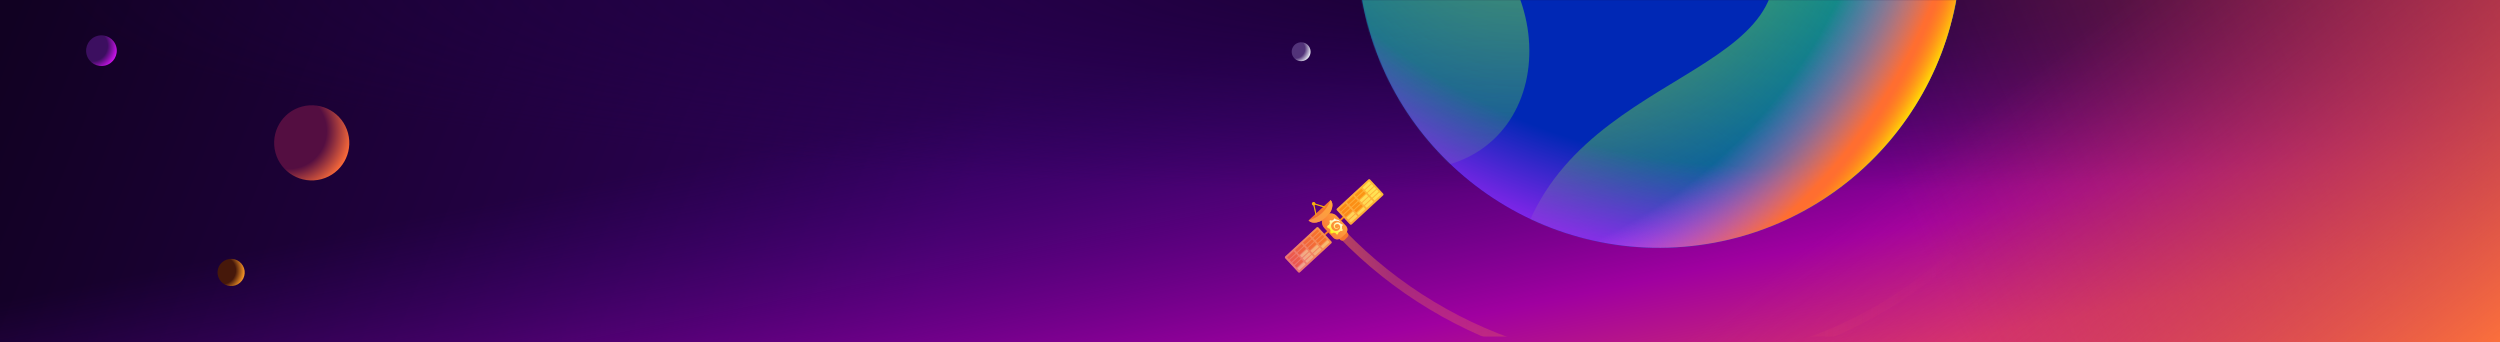 <svg width="2117" height="290" viewBox="0 0 2117 290" fill="none" xmlns="http://www.w3.org/2000/svg">
<rect x="0" y="0" width="2117" height="290" fill="#333333" stroke="none"/>
<rect width="2117" height="290" fill="url(#paint0_linear_21668_2855)"/>
<rect width="2117" height="290" fill="url(#paint1_linear_21668_2855)"/>
<rect width="2117" height="290" fill="url(#paint2_radial_21668_2855)"/>
<rect width="2117" height="290" fill="url(#paint3_linear_21668_2855)"/>
<rect width="2117" height="290" fill="url(#paint4_linear_21668_2855)"/>
<mask id="mask0_21668_2855" style="mask-type:alpha" maskUnits="userSpaceOnUse" x="682" y="0" width="1061" height="285">
<rect x="682" width="1061" height="285" fill="#C4C4C4"/>
</mask>
<g mask="url(#mask0_21668_2855)">
<circle cx="1404.89" cy="-45.89" r="255.703" transform="rotate(-106.236 1404.89 -45.89)" fill="url(#paint5_radial_21668_2855)"/>
<mask id="mask1_21668_2855" style="mask-type:alpha" maskUnits="userSpaceOnUse" x="1149" y="-302" width="512" height="512">
<circle cx="1404.89" cy="-45.89" r="255.703" transform="rotate(-106.236 1404.89 -45.89)" fill="url(#paint6_radial_21668_2855)"/>
</mask>
<g mask="url(#mask1_21668_2855)">
<path d="M1494.65 -63.243C1432.58 -215.783 1586.61 -262.459 1644.79 -169.965C1678.57 -99.343 1761.82 78.017 1621.04 155.917C1445.06 253.292 1257.01 330.08 1285.47 216.239C1326.37 52.64 1548.37 68.785 1494.65 -63.243Z" fill="url(#paint7_radial_21668_2855)"/>
<path d="M1494.65 -63.243C1432.58 -215.783 1586.61 -262.459 1644.79 -169.965C1678.57 -99.343 1761.82 78.017 1621.04 155.917C1445.06 253.292 1257.01 330.08 1285.47 216.239C1326.37 52.64 1548.37 68.785 1494.65 -63.243Z" fill="url(#paint8_radial_21668_2855)"/>
<path d="M1285.47 -5.3C1325.42 94.381 1239.16 215.993 1049.55 89.988C915.903 2.769 1131.61 -357.043 1317.6 -301.161C1461.42 -257.953 1408.77 -161.288 1339.59 -133.646C1279.23 -109.527 1245.53 -104.982 1285.47 -5.3Z" fill="url(#paint9_radial_21668_2855)"/>
<path d="M1285.47 -5.3C1325.42 94.381 1239.16 215.993 1049.55 89.988C915.903 2.769 1131.61 -357.043 1317.6 -301.161C1461.42 -257.953 1408.77 -161.288 1339.59 -133.646C1279.23 -109.527 1245.53 -104.982 1285.47 -5.3Z" fill="url(#paint10_radial_21668_2855)" fill-opacity="0.5"/>
</g>
<circle cx="1404.89" cy="-45.89" r="255.703" transform="rotate(-4.736 1404.89 -45.89)" fill="url(#paint11_radial_21668_2855)" fill-opacity="0.75"/>
<circle cx="1404.89" cy="-45.89" r="255.703" transform="rotate(-4.736 1404.89 -45.89)" fill="url(#paint12_radial_21668_2855)"/>
<circle cx="1404.89" cy="-45.89" r="255.703" transform="rotate(-4.736 1404.89 -45.89)" fill="url(#paint13_radial_21668_2855)"/>
<circle cx="1404.89" cy="-45.89" r="255.703" transform="rotate(-4.736 1404.89 -45.89)" fill="url(#paint14_radial_21668_2855)"/>
</g>
<mask id="mask2_21668_2855" style="mask-type:alpha" maskUnits="userSpaceOnUse" x="1039" y="107" width="626" height="178">
<rect x="1039" y="107" width="626" height="178" fill="#C4C4C4"/>
</mask>
<g mask="url(#mask2_21668_2855)">
<path opacity="0.5" d="M1127.94 189.149C1171.75 237.654 1227.55 273.79 1289.75 293.927C1351.94 314.063 1418.34 317.49 1482.26 303.862C1546.18 290.235 1605.37 260.033 1653.89 216.293" stroke="url(#paint15_linear_21668_2855)" stroke-width="7.472"/>
<rect x="1131.55" y="199.716" width="8.69" height="7.377" rx="2.631" transform="rotate(-44.275 1131.55 199.716)" fill="#F5762E"/>
<rect width="7.658" height="1.458" transform="matrix(0.734 -0.679 0.674 0.739 1120.22 199.053)" fill="#FA6D1D"/>
<rect width="7.658" height="1.458" transform="matrix(0.734 -0.679 0.674 0.739 1133.14 187.097)" fill="#FA6D1D"/>
<rect x="1087.63" y="217.863" width="38.225" height="18.224" rx="1.01" transform="rotate(-42.794 1087.63 217.863)" fill="#FB9D5A"/>
<rect x="1131.43" y="177.309" width="38.225" height="18.224" rx="1.01" transform="rotate(-42.794 1131.43 177.309)" fill="#FB9D5A"/>
<path d="M1121.32 192.987C1118.57 190.014 1118.75 185.373 1121.72 182.62V182.62C1124.69 179.868 1129.34 180.047 1132.09 183.02L1139.76 191.301C1141.46 193.143 1141.35 196.018 1139.51 197.724L1135.41 201.516C1133.57 203.221 1130.69 203.11 1128.99 201.269L1121.32 192.987Z" fill="url(#paint16_linear_21668_2855)"/>
<rect width="7.658" height="2.329" rx="0.303" transform="matrix(0.734 -0.679 0.674 0.739 1109.73 212.474)" fill="#FFE589"/>
<rect width="7.658" height="2.329" rx="0.303" transform="matrix(0.734 -0.679 0.674 0.739 1153.53 171.926)" fill="#FFE589"/>
<rect width="7.658" height="2.329" rx="0.303" transform="matrix(0.734 -0.679 0.674 0.739 1116.42 206.289)" fill="#FA6D1D"/>
<rect width="7.658" height="2.329" rx="0.303" transform="matrix(0.734 -0.679 0.674 0.739 1160.22 165.736)" fill="#FFE589"/>
<rect width="7.658" height="2.329" rx="0.303" transform="matrix(0.734 -0.679 0.674 0.739 1111.9 214.819)" fill="#FFE589"/>
<rect width="7.658" height="2.329" rx="0.303" transform="matrix(0.734 -0.679 0.674 0.739 1155.71 174.268)" fill="#FFE589"/>
<rect width="7.658" height="2.329" rx="0.303" transform="matrix(0.734 -0.679 0.674 0.739 1118.59 208.63)" fill="#FFE589"/>
<rect width="7.658" height="2.329" rx="0.303" transform="matrix(0.734 -0.679 0.674 0.739 1162.39 168.077)" fill="#FFE589"/>
<rect width="7.658" height="2.329" rx="0.303" transform="matrix(0.734 -0.679 0.674 0.739 1107.59 210.158)" fill="#FA6D1D"/>
<rect width="7.658" height="2.329" rx="0.303" transform="matrix(0.734 -0.679 0.674 0.739 1151.39 169.606)" fill="#FFE589"/>
<rect width="7.658" height="2.329" rx="0.303" transform="matrix(0.734 -0.679 0.674 0.739 1105.45 207.844)" fill="#FA6D1D"/>
<rect width="7.658" height="2.329" rx="0.303" transform="matrix(0.734 -0.679 0.674 0.739 1149.25 167.291)" fill="#FA6D1D"/>
<rect width="7.723" height="2.348" rx="0.303" transform="matrix(0.734 -0.679 0.674 0.739 1114.27 203.97)" fill="#FA6D1D"/>
<rect width="7.723" height="2.348" rx="0.303" transform="matrix(0.734 -0.679 0.674 0.739 1158.07 163.416)" fill="#FFE589"/>
<rect width="7.658" height="2.329" rx="0.303" transform="matrix(0.734 -0.679 0.674 0.739 1103.3 205.527)" fill="#FA6D1D"/>
<rect width="7.658" height="2.329" rx="0.303" transform="matrix(0.734 -0.679 0.674 0.739 1147.1 164.974)" fill="#FA6D1D"/>
<rect width="7.658" height="2.329" rx="0.303" transform="matrix(0.734 -0.679 0.674 0.739 1112.13 201.65)" fill="#FA6D1D"/>
<rect width="7.658" height="2.329" rx="0.303" transform="matrix(0.734 -0.679 0.674 0.739 1155.93 161.099)" fill="#FFE589"/>
<rect width="7.658" height="2.329" rx="0.303" transform="matrix(0.734 -0.679 0.674 0.739 1109.99 199.333)" fill="#FA6D1D"/>
<rect width="7.658" height="2.329" rx="0.303" transform="matrix(0.734 -0.679 0.674 0.739 1153.79 158.785)" fill="#FFE589"/>
<rect width="7.658" height="2.329" rx="0.303" transform="matrix(0.734 -0.679 0.674 0.739 1096.35 224.866)" fill="#FA6D1D"/>
<rect width="7.658" height="2.329" rx="0.303" transform="matrix(0.734 -0.679 0.674 0.739 1140.15 184.315)" fill="#FFE589"/>
<rect width="7.658" height="2.329" rx="0.303" transform="matrix(0.734 -0.679 0.674 0.739 1103.04 218.675)" fill="#FFE589"/>
<rect width="7.658" height="2.329" rx="0.303" transform="matrix(0.734 -0.679 0.674 0.739 1146.84 178.122)" fill="#FA6D1D"/>
<rect width="7.658" height="2.329" rx="0.303" transform="matrix(0.734 -0.679 0.674 0.739 1098.52 227.208)" fill="#FFE589"/>
<rect width="7.658" height="2.329" rx="0.303" transform="matrix(0.734 -0.679 0.674 0.739 1142.32 186.657)" fill="#FFE589"/>
<rect width="7.658" height="2.329" rx="0.303" transform="matrix(0.734 -0.679 0.674 0.739 1105.21 221.02)" fill="#FFE589"/>
<rect width="7.658" height="2.329" rx="0.303" transform="matrix(0.734 -0.679 0.674 0.739 1149.01 180.466)" fill="#FFE589"/>
<rect width="7.658" height="2.329" rx="0.303" transform="matrix(0.734 -0.679 0.674 0.739 1094.2 222.55)" fill="#FA6D1D"/>
<rect width="7.658" height="2.329" rx="0.303" transform="matrix(0.734 -0.679 0.674 0.739 1138.01 181.996)" fill="#FA6D1D"/>
<rect width="7.658" height="2.329" rx="0.303" transform="matrix(0.734 -0.679 0.674 0.739 1092.06 220.233)" fill="#FA6D1D"/>
<rect width="7.658" height="2.329" rx="0.303" transform="matrix(0.734 -0.679 0.674 0.739 1135.86 179.679)" fill="#FA6D1D"/>
<rect width="7.723" height="2.348" rx="0.303" transform="matrix(0.734 -0.679 0.674 0.739 1100.89 216.361)" fill="#FFE589"/>
<rect width="7.723" height="2.348" rx="0.303" transform="matrix(0.734 -0.679 0.674 0.739 1144.69 175.808)" fill="#FA6D1D"/>
<rect width="7.658" height="2.329" rx="0.303" transform="matrix(0.734 -0.679 0.674 0.739 1089.92 217.916)" fill="#FA6D1D"/>
<rect width="7.658" height="2.329" rx="0.303" transform="matrix(0.734 -0.679 0.674 0.739 1133.72 177.365)" fill="#FA6D1D"/>
<rect width="7.658" height="2.329" rx="0.303" transform="matrix(0.734 -0.679 0.674 0.739 1098.75 214.045)" fill="#FA6D1D"/>
<rect width="7.658" height="2.329" rx="0.303" transform="matrix(0.734 -0.679 0.674 0.739 1142.55 173.491)" fill="#FA6D1D"/>
<rect width="7.658" height="2.329" rx="0.303" transform="matrix(0.734 -0.679 0.674 0.739 1096.6 211.723)" fill="#FA6D1D"/>
<rect width="7.658" height="2.329" rx="0.303" transform="matrix(0.734 -0.679 0.674 0.739 1140.4 171.174)" fill="#FA6D1D"/>
<path d="M1126.74 169.398C1127.46 170.183 1127.94 171.184 1128.15 172.343C1128.35 173.502 1128.27 174.797 1127.92 176.153C1127.57 177.51 1126.95 178.901 1126.1 180.249C1125.24 181.596 1124.18 182.873 1122.95 184.006C1121.73 185.14 1120.37 186.107 1118.96 186.854C1117.55 187.6 1116.12 188.111 1114.74 188.358C1113.36 188.604 1112.06 188.58 1110.92 188.289C1109.78 187.997 1108.82 187.443 1108.1 186.658L1117.42 178.028L1126.74 169.398Z" fill="#EF5B3E"/>
<path d="M1126.74 169.399C1127.47 170.184 1127.94 171.185 1128.15 172.344C1128.35 173.503 1128.27 174.797 1127.92 176.154C1127.57 177.51 1126.95 178.902 1126.1 180.249C1125.24 181.597 1124.18 182.874 1122.95 184.007C1121.73 185.14 1120.37 186.108 1118.96 186.854C1117.55 187.601 1116.12 188.112 1114.74 188.358C1113.36 188.605 1112.06 188.581 1110.92 188.29C1109.78 187.998 1108.82 187.444 1108.1 186.659C1108.1 186.659 1114.29 185.169 1119.54 180.317C1124.78 175.464 1126.74 169.399 1126.74 169.399Z" fill="#FB9D5A"/>
<path d="M1122.12 175.467L1112.28 172.42L1114.56 182.463" stroke="#F3C001" stroke-width="0.909"/>
<circle cx="1112.38" cy="172.535" r="1.467" transform="rotate(-42.794 1112.38 172.535)" fill="#F3C001"/>
<path fill-rule="evenodd" clip-rule="evenodd" d="M1088.43 218.657C1088.05 218.247 1088.07 217.608 1088.48 217.229L1115.05 192.633C1115.46 192.254 1116.1 192.279 1116.48 192.688L1121.46 198.068L1123.95 195.761L1121.43 193.04C1119.77 191.243 1119.17 188.838 1119.62 186.607C1119.44 186.712 1119.26 186.812 1119.07 186.909C1117.67 187.656 1116.23 188.167 1114.85 188.413C1113.47 188.66 1112.17 188.636 1111.03 188.345C1109.89 188.053 1108.93 187.499 1108.21 186.714L1108.21 186.713L1108.21 186.71L1113.95 181.395L1112.28 174.037C1111.96 173.99 1111.65 173.838 1111.41 173.582C1110.86 172.987 1110.9 172.059 1111.49 171.509C1112.09 170.958 1113.02 170.994 1113.57 171.589C1113.8 171.844 1113.93 172.162 1113.96 172.485L1121.16 174.716L1126.85 169.451C1127.58 170.236 1128.05 171.236 1128.26 172.395C1128.31 172.706 1128.35 173.026 1128.36 173.355C1128.4 174.254 1128.29 175.215 1128.03 176.209C1127.68 177.565 1127.06 178.957 1126.21 180.304C1126.11 180.463 1126 180.62 1125.9 180.777C1128.16 180.494 1130.53 181.27 1132.2 183.073L1134.71 185.792L1137.21 183.484L1132.23 178.106C1131.85 177.696 1131.87 177.057 1132.28 176.678L1158.85 152.082C1159.26 151.703 1159.9 151.728 1160.28 152.137L1171.29 164.028C1171.67 164.437 1171.64 165.076 1171.23 165.455L1144.66 190.051C1144.25 190.43 1143.62 190.406 1143.24 189.996L1138.2 184.554L1135.7 186.862L1139.86 191.354C1141.57 193.196 1141.46 196.071 1139.62 197.777L1135.52 201.569C1133.68 203.274 1130.8 203.163 1129.1 201.321L1124.94 196.832L1122.45 199.138L1127.49 204.579C1127.86 204.988 1127.84 205.627 1127.43 206.006L1100.86 230.602C1100.45 230.981 1099.81 230.957 1099.44 230.547L1088.43 218.657ZM1114.72 180.682L1113.17 173.884C1113.29 173.825 1113.39 173.751 1113.49 173.662C1113.58 173.573 1113.67 173.473 1113.73 173.367L1120.39 175.429L1117.53 178.081L1114.72 180.682Z" fill="url(#paint17_linear_21668_2855)" fill-opacity="0.4"/>
<path d="M1134.44 187.091C1134.27 186.947 1134.07 186.767 1133.79 186.619C1133.54 186.454 1133.23 186.305 1132.87 186.172C1132.51 186.039 1132.12 185.939 1131.69 185.873C1131.53 185.85 1131.34 185.827 1131.15 185.838C1130.76 185.13 1129.99 184.949 1129.99 184.949C1129.41 185.417 1129.23 185.95 1129.21 186.175C1129.19 186.192 1129.15 186.19 1129.1 186.206C1128.98 186.254 1128.85 186.302 1128.71 186.367C1128.57 186.432 1128.46 186.498 1128.32 186.563C1128.2 186.646 1128.07 186.729 1127.96 186.795C1127.95 186.812 1127.93 186.828 1127.91 186.845C1126.98 186.311 1125.99 186.627 1125.99 186.627C1125.68 187.816 1126.15 188.613 1126.15 188.613C1126.15 188.613 1126.17 188.631 1126.19 188.649C1126.17 188.7 1126.11 188.751 1126.09 188.802C1126.06 188.87 1126.02 188.939 1125.96 189.024C1125.93 189.092 1125.89 189.16 1125.85 189.263C1125.79 189.418 1125.71 189.589 1125.66 189.744C1125.6 189.898 1125.56 190.07 1125.51 190.243C1125.5 190.26 1125.48 190.242 1125.48 190.242C1124.05 190.838 1123.56 192.195 1123.56 192.195C1124.5 193.39 1125.67 193.636 1125.9 193.661C1125.95 193.749 1125.98 193.855 1126.03 193.943C1126.19 194.261 1126.37 194.597 1126.58 194.899C1126.61 194.935 1126.63 194.988 1126.66 195.024C1126.14 196.414 1126.76 197.668 1126.76 197.668C1128.44 197.844 1129.45 197.008 1129.45 197.008C1129.78 197.105 1130.09 197.185 1130.43 197.231C1130.57 197.235 1130.73 197.258 1130.85 197.279C1131.34 198.39 1132.32 198.786 1132.32 198.786C1133.25 197.983 1133.45 196.998 1133.47 196.773C1133.6 196.725 1133.7 196.659 1133.83 196.611C1134.17 196.431 1134.49 196.198 1134.79 195.947C1134.87 195.88 1134.94 195.813 1135.01 195.746L1135.05 195.712L1135.06 195.695L1135.1 195.662L1135.14 195.628C1136.14 195.834 1136.96 195.236 1136.96 195.236C1136.98 194.176 1136.49 193.604 1136.37 193.479C1136.35 193.461 1136.35 193.461 1136.35 193.461L1136.34 193.443C1136.38 193.271 1136.4 193.08 1136.43 192.89C1136.46 192.491 1136.44 192.108 1136.39 191.724C1136.39 191.69 1136.39 191.655 1136.36 191.619C1137 191.084 1137.04 190.286 1137.04 190.286C1136.35 189.76 1135.7 189.791 1135.58 189.804C1135.58 189.804 1135.58 189.804 1135.56 189.821C1135.53 189.785 1135.49 189.749 1135.46 189.714C1135.39 189.642 1135.33 189.57 1135.28 189.516L1135.19 189.427L1135.18 189.409L1135.16 189.391C1135.14 189.373 1135.14 189.373 1135.14 189.373L1135.11 189.337L1135.06 189.284C1135.04 189.266 1135.03 189.248 1135.01 189.23C1134.99 189.212 1134.98 189.194 1134.96 189.176L1134.91 189.122L1134.86 189.069C1134.78 189.014 1134.71 188.942 1134.64 188.905C1134.32 188.703 1134 188.537 1133.63 188.438C1133.27 188.339 1132.93 188.294 1132.56 188.299C1132.2 188.305 1131.86 188.381 1131.53 188.492C1131.19 188.602 1130.91 188.767 1130.62 188.966C1130.48 189.066 1130.37 189.166 1130.25 189.284L1130.21 189.318L1130.19 189.334L1130.17 189.351L1130.16 189.368L1130.12 189.402C1130.1 189.418 1130.08 189.435 1130.07 189.452C1130.01 189.502 1129.96 189.587 1129.9 189.638C1129.7 189.892 1129.55 190.2 1129.47 190.51C1129.38 190.82 1129.34 191.131 1129.34 191.427C1129.35 191.722 1129.42 192.02 1129.53 192.284C1129.65 192.549 1129.79 192.779 1129.96 192.993C1130.01 193.047 1130.04 193.083 1130.09 193.136C1130.11 193.154 1130.11 193.154 1130.12 193.172L1130.16 193.208C1130.17 193.226 1130.21 193.262 1130.22 193.28C1130.33 193.353 1130.44 193.443 1130.55 193.516C1130.77 193.645 1131.01 193.722 1131.23 193.782C1131.47 193.824 1131.7 193.814 1131.91 193.786C1132.12 193.758 1132.33 193.695 1132.51 193.597C1132.68 193.498 1132.83 193.399 1132.97 193.265C1132.99 193.248 1133.01 193.231 1133.03 193.214L1133.04 193.197L1133.06 193.181C1133.08 193.164 1133.1 193.147 1133.1 193.147C1133.1 193.147 1133.1 193.147 1133.12 193.13L1133.13 193.113L1133.15 193.097C1133.17 193.08 1133.19 193.063 1133.21 193.046C1133.22 193.029 1133.24 193.013 1133.24 192.978C1133.28 192.944 1133.28 192.91 1133.32 192.876C1133.35 192.808 1133.39 192.739 1133.41 192.653C1133.45 192.585 1133.45 192.516 1133.47 192.429C1133.49 192.413 1133.48 192.395 1133.48 192.36C1133.5 192.274 1133.43 192.202 1133.36 192.2C1133.29 192.198 1133.22 192.23 1133.22 192.299C1133.2 192.316 1133.22 192.334 1133.2 192.351C1133.18 192.402 1133.16 192.454 1133.12 192.522C1133.1 192.574 1133.05 192.624 1133.03 192.676C1133.01 192.692 1132.98 192.726 1132.96 192.743C1132.94 192.76 1132.94 192.76 1132.92 192.776C1132.9 192.793 1132.9 192.793 1132.89 192.81C1132.87 192.827 1132.87 192.827 1132.85 192.844C1132.83 192.86 1132.81 192.877 1132.81 192.877L1132.8 192.894L1132.78 192.911C1132.76 192.927 1132.76 192.927 1132.74 192.944C1132.62 193.027 1132.51 193.093 1132.35 193.14C1132.21 193.205 1132.05 193.217 1131.9 193.23C1131.74 193.242 1131.57 193.202 1131.43 193.162C1131.29 193.123 1131.12 193.048 1130.99 192.94C1130.92 192.903 1130.85 192.831 1130.8 192.777C1130.78 192.759 1130.77 192.741 1130.75 192.723L1130.73 192.706L1130.72 192.688C1130.68 192.652 1130.65 192.616 1130.64 192.563C1130.44 192.244 1130.33 191.876 1130.35 191.459C1130.35 191.355 1130.37 191.269 1130.38 191.165C1130.4 191.079 1130.44 190.976 1130.46 190.89C1130.5 190.787 1130.55 190.701 1130.59 190.633C1130.65 190.548 1130.7 190.463 1130.77 190.396C1130.81 190.362 1130.85 190.329 1130.88 190.295C1130.9 190.278 1130.9 190.278 1130.9 190.278L1130.94 190.245L1130.96 190.228L1130.99 190.194C1131.06 190.127 1131.17 190.061 1131.26 190.012C1131.46 189.897 1131.65 189.816 1131.88 189.771C1132.32 189.664 1132.78 189.696 1133.21 189.832C1133.42 189.908 1133.62 190.019 1133.81 190.147C1133.84 190.182 1133.91 190.219 1133.94 190.255L1133.98 190.291L1134.01 190.327C1134.03 190.345 1134.03 190.345 1134.04 190.363C1134.06 190.381 1134.06 190.381 1134.08 190.399L1134.11 190.434L1134.14 190.47C1134.16 190.488 1134.19 190.524 1134.21 190.542C1134.26 190.596 1134.29 190.631 1134.33 190.702C1134.36 190.738 1134.39 190.808 1134.42 190.844C1134.46 190.88 1134.49 190.951 1134.5 191.003C1134.57 191.11 1134.62 191.233 1134.65 191.338C1134.73 191.566 1134.79 191.812 1134.83 192.074C1134.88 192.562 1134.82 193.081 1134.61 193.544C1134.52 193.766 1134.38 193.988 1134.24 194.192C1134.16 194.294 1134.07 194.378 1134 194.479L1133.98 194.496L1133.96 194.513L1133.93 194.547L1133.89 194.58L1133.87 194.597C1133.89 194.58 1133.87 194.597 1133.87 194.597C1133.82 194.647 1133.78 194.681 1133.73 194.731C1133.51 194.898 1133.28 195.047 1133.05 195.161C1132.82 195.275 1132.56 195.388 1132.31 195.45C1131.8 195.59 1131.26 195.624 1130.72 195.555C1130.46 195.529 1130.21 195.469 1129.97 195.357C1129.71 195.261 1129.47 195.149 1129.25 195.021C1129.03 194.892 1128.81 194.728 1128.64 194.549L1128.61 194.513L1128.59 194.495L1128.56 194.46L1128.46 194.352L1128.44 194.334L1128.41 194.298L1128.39 194.28C1128.38 194.263 1128.34 194.227 1128.33 194.209C1128.24 194.119 1128.16 193.995 1128.08 193.905C1128.01 193.799 1127.93 193.675 1127.87 193.568C1127.8 193.462 1127.72 193.338 1127.67 193.215C1127.56 192.985 1127.47 192.739 1127.37 192.492C1127.22 192.001 1127.13 191.512 1127.17 191.044C1127.17 190.939 1127.18 190.801 1127.2 190.68C1127.22 190.559 1127.24 190.438 1127.28 190.335C1127.31 190.214 1127.34 190.111 1127.38 190.008C1127.4 189.956 1127.42 189.905 1127.44 189.853C1127.46 189.837 1127.46 189.802 1127.48 189.785C1127.5 189.768 1127.5 189.734 1127.52 189.717C1127.56 189.614 1127.63 189.512 1127.67 189.409C1127.69 189.392 1127.69 189.358 1127.71 189.341C1127.72 189.324 1127.73 189.289 1127.74 189.272C1127.76 189.221 1127.82 189.171 1127.84 189.119C1127.85 189.102 1127.86 189.068 1127.89 189.034C1127.91 189.017 1127.93 189 1127.95 188.949C1127.97 188.932 1127.98 188.915 1128 188.864L1128.04 188.83L1128.08 188.797C1128.09 188.78 1128.11 188.763 1128.13 188.712C1128.15 188.695 1128.19 188.661 1128.19 188.627C1128.2 188.61 1128.24 188.576 1128.26 188.559C1128.28 188.543 1128.3 188.526 1128.31 188.509L1128.35 188.475L1128.37 188.459L1128.39 188.442C1128.4 188.425 1128.44 188.391 1128.46 188.375L1128.49 188.341C1128.49 188.341 1128.51 188.324 1128.49 188.341L1128.51 188.324C1128.53 188.307 1128.55 188.291 1128.57 188.274C1128.66 188.19 1128.73 188.123 1128.82 188.039C1128.98 187.888 1129.16 187.754 1129.36 187.639C1129.71 187.407 1130.1 187.246 1130.49 187.12C1130.88 186.993 1131.26 186.936 1131.63 186.931C1131.66 186.932 1131.66 186.932 1131.7 186.933C1131.73 186.934 1131.73 186.934 1131.77 186.935C1131.8 186.936 1131.85 186.921 1131.9 186.94C1131.96 186.959 1131.99 186.925 1132.04 186.944C1132.09 186.963 1132.15 186.948 1132.18 186.949C1132.36 186.954 1132.51 186.977 1132.68 187.017C1132.99 187.062 1133.3 187.142 1133.56 187.237C1133.58 187.255 1133.6 187.238 1133.61 187.256C1133.63 187.274 1133.65 187.257 1133.66 187.275C1133.7 187.276 1133.72 187.294 1133.77 187.313C1133.8 187.314 1133.82 187.332 1133.87 187.351C1133.9 187.352 1133.92 187.37 1133.97 187.389C1134.09 187.445 1134.19 187.483 1134.28 187.538C1134.43 187.63 1134.57 187.704 1134.67 187.777C1134.72 187.796 1134.79 187.798 1134.81 187.746C1134.85 187.713 1134.85 187.643 1134.82 187.607C1134.69 187.325 1134.57 187.2 1134.44 187.091Z" fill="url(#paint18_linear_21668_2855)"/>
</g>
<ellipse cx="1101.8" cy="43.798" rx="8" ry="8" transform="rotate(-15 1101.8 43.798)" fill="url(#paint19_radial_21668_2855)"/>
<ellipse cx="195.709" cy="230.709" rx="11.5" ry="11.5" transform="rotate(-30 195.709 230.709)" fill="url(#paint20_radial_21668_2855)"/>
<ellipse cx="263.971" cy="120.971" rx="31.82" ry="31.82" transform="rotate(-15 263.971 120.971)" fill="url(#paint21_radial_21668_2855)"/>
<ellipse cx="85.906" cy="42.906" rx="12.987" ry="12.987" transform="rotate(-15 85.906 42.906)" fill="url(#paint22_radial_21668_2855)"/>
<defs>
<linearGradient id="paint0_linear_21668_2855" x1="18.5" y1="-12.5" x2="771" y2="290" gradientUnits="userSpaceOnUse">
<stop stop-color="#110122"/>
<stop offset="1" stop-color="#30015B"/>
</linearGradient>
<linearGradient id="paint1_linear_21668_2855" x1="960.5" y1="60" x2="1033" y2="416" gradientUnits="userSpaceOnUse">
<stop stop-color="#48008C" stop-opacity="0"/>
<stop offset="0.717" stop-color="#A000A0"/>
<stop offset="1" stop-color="#D12D70"/>
</linearGradient>
<radialGradient id="paint2_radial_21668_2855" cx="0" cy="0" r="1" gradientUnits="userSpaceOnUse" gradientTransform="translate(1336 -12.5) rotate(90) scale(177 1292.1)">
<stop stop-color="#190031"/>
<stop offset="1" stop-color="#22004D" stop-opacity="0"/>
</radialGradient>
<linearGradient id="paint3_linear_21668_2855" x1="2129.5" y1="8.28433e-05" x2="1630" y2="215" gradientUnits="userSpaceOnUse">
<stop stop-color="#8B2836"/>
<stop offset="1" stop-color="#8B2836" stop-opacity="0"/>
</linearGradient>
<linearGradient id="paint4_linear_21668_2855" x1="1865" y1="-50.5" x2="2127.5" y2="290" gradientUnits="userSpaceOnUse">
<stop stop-color="#C82180" stop-opacity="0"/>
<stop offset="1" stop-color="#FD723B"/>
</linearGradient>
<radialGradient id="paint5_radial_21668_2855" cx="0" cy="0" r="1" gradientUnits="userSpaceOnUse" gradientTransform="translate(1314.16 -131.547) rotate(32.471) scale(380.551)">
<stop offset="0.603" stop-color="#0028B5"/>
<stop offset="1" stop-color="#1A4CFF"/>
</radialGradient>
<radialGradient id="paint6_radial_21668_2855" cx="0" cy="0" r="1" gradientUnits="userSpaceOnUse" gradientTransform="translate(1314.16 -131.547) rotate(32.471) scale(380.551)">
<stop offset="0.603" stop-color="#0028B5"/>
<stop offset="1" stop-color="#1A4CFF"/>
</radialGradient>
<radialGradient id="paint7_radial_21668_2855" cx="0" cy="0" r="1" gradientUnits="userSpaceOnUse" gradientTransform="translate(1292.19 342.504) rotate(-67.219) scale(608.114 583.149)">
<stop stop-color="#00A486" stop-opacity="0"/>
<stop offset="1" stop-color="#00A486"/>
</radialGradient>
<radialGradient id="paint8_radial_21668_2855" cx="0" cy="0" r="1" gradientUnits="userSpaceOnUse" gradientTransform="translate(1140.62 -295.631) rotate(51.104) scale(566.702 437.832)">
<stop stop-color="#FFF500"/>
<stop offset="1" stop-color="#FFF500" stop-opacity="0"/>
</radialGradient>
<radialGradient id="paint9_radial_21668_2855" cx="0" cy="0" r="1" gradientUnits="userSpaceOnUse" gradientTransform="translate(1311.73 278.1) rotate(-82.067) scale(548.331 743.618)">
<stop stop-color="#00A486" stop-opacity="0"/>
<stop offset="1" stop-color="#00A486"/>
</radialGradient>
<radialGradient id="paint10_radial_21668_2855" cx="0" cy="0" r="1" gradientUnits="userSpaceOnUse" gradientTransform="translate(1331.08 -263.241) rotate(102.732) scale(473.399 308.063)">
<stop stop-color="#FFF500"/>
<stop offset="1" stop-color="#FFF500" stop-opacity="0"/>
</radialGradient>
<radialGradient id="paint11_radial_21668_2855" cx="0" cy="0" r="1" gradientUnits="userSpaceOnUse" gradientTransform="translate(1560.03 172.408) rotate(-125.484) scale(532.411)">
<stop offset="0.921" stop-color="#B363FF" stop-opacity="0"/>
<stop offset="1" stop-color="#921FFF"/>
</radialGradient>
<radialGradient id="paint12_radial_21668_2855" cx="0" cy="0" r="1" gradientUnits="userSpaceOnUse" gradientTransform="translate(1509.13 -359.847) rotate(103.664) scale(617.805)">
<stop offset="0.822" stop-color="#BA26FF" stop-opacity="0"/>
<stop offset="1" stop-color="#B923FF"/>
</radialGradient>
<radialGradient id="paint13_radial_21668_2855" cx="0" cy="0" r="1" gradientUnits="userSpaceOnUse" gradientTransform="translate(1183.53 -199.802) rotate(31.123) scale(527.917)">
<stop offset="0.804" stop-color="#FC6AFF" stop-opacity="0"/>
<stop offset="0.945" stop-color="#FF6E30"/>
</radialGradient>
<radialGradient id="paint14_radial_21668_2855" cx="0" cy="0" r="1" gradientUnits="userSpaceOnUse" gradientTransform="translate(1187.21 -191.831) rotate(30.489) scale(520.887)">
<stop offset="0.951" stop-color="#FF9900" stop-opacity="0"/>
<stop offset="1" stop-color="#FFF500"/>
</radialGradient>
<linearGradient id="paint15_linear_21668_2855" x1="1140.5" y1="202.959" x2="1664.73" y2="220.446" gradientUnits="userSpaceOnUse">
<stop stop-color="#FF7D41"/>
<stop offset="0.078" stop-color="#FF8E44" stop-opacity="0.6"/>
<stop offset="1" stop-color="#FC5E63" stop-opacity="0"/>
</linearGradient>
<linearGradient id="paint16_linear_21668_2855" x1="1134.89" y1="184.057" x2="1120.46" y2="192.052" gradientUnits="userSpaceOnUse">
<stop stop-color="#FB9D5A"/>
<stop offset="1" stop-color="#FD6F42"/>
</linearGradient>
<linearGradient id="paint17_linear_21668_2855" x1="1167.49" y1="158.799" x2="1093.55" y2="223.226" gradientUnits="userSpaceOnUse">
<stop stop-color="#FFE600"/>
<stop offset="0.488" stop-color="#FFA113"/>
<stop offset="1" stop-color="#D233A6"/>
</linearGradient>
<linearGradient id="paint18_linear_21668_2855" x1="1129.02" y1="199.31" x2="1136.15" y2="188.574" gradientUnits="userSpaceOnUse">
<stop stop-color="#FFF100"/>
<stop offset="1" stop-color="#FFFEF9"/>
</linearGradient>
<radialGradient id="paint19_radial_21668_2855" cx="0" cy="0" r="1" gradientUnits="userSpaceOnUse" gradientTransform="translate(1097.7 40.077) rotate(33.339) scale(13.525)">
<stop offset="0.595" stop-color="#523379"/>
<stop offset="1" stop-color="#F0F4F9"/>
</radialGradient>
<radialGradient id="paint20_radial_21668_2855" cx="0" cy="0" r="1" gradientUnits="userSpaceOnUse" gradientTransform="translate(189.826 225.36) rotate(33.339) scale(19.442)">
<stop offset="0.595" stop-color="#46180A"/>
<stop offset="1" stop-color="#FF9C28"/>
</radialGradient>
<radialGradient id="paint21_radial_21668_2855" cx="0" cy="0" r="1" gradientUnits="userSpaceOnUse" gradientTransform="translate(247.691 106.171) rotate(33.339) scale(53.794)">
<stop offset="0.595" stop-color="#540E41"/>
<stop offset="1" stop-color="#FC6C39"/>
</radialGradient>
<radialGradient id="paint22_radial_21668_2855" cx="0" cy="0" r="1" gradientUnits="userSpaceOnUse" gradientTransform="translate(79.261 36.865) rotate(33.339) scale(21.956)">
<stop offset="0.595" stop-color="#3C0F60"/>
<stop offset="1" stop-color="#D113F0"/>
</radialGradient>
</defs>
</svg>
